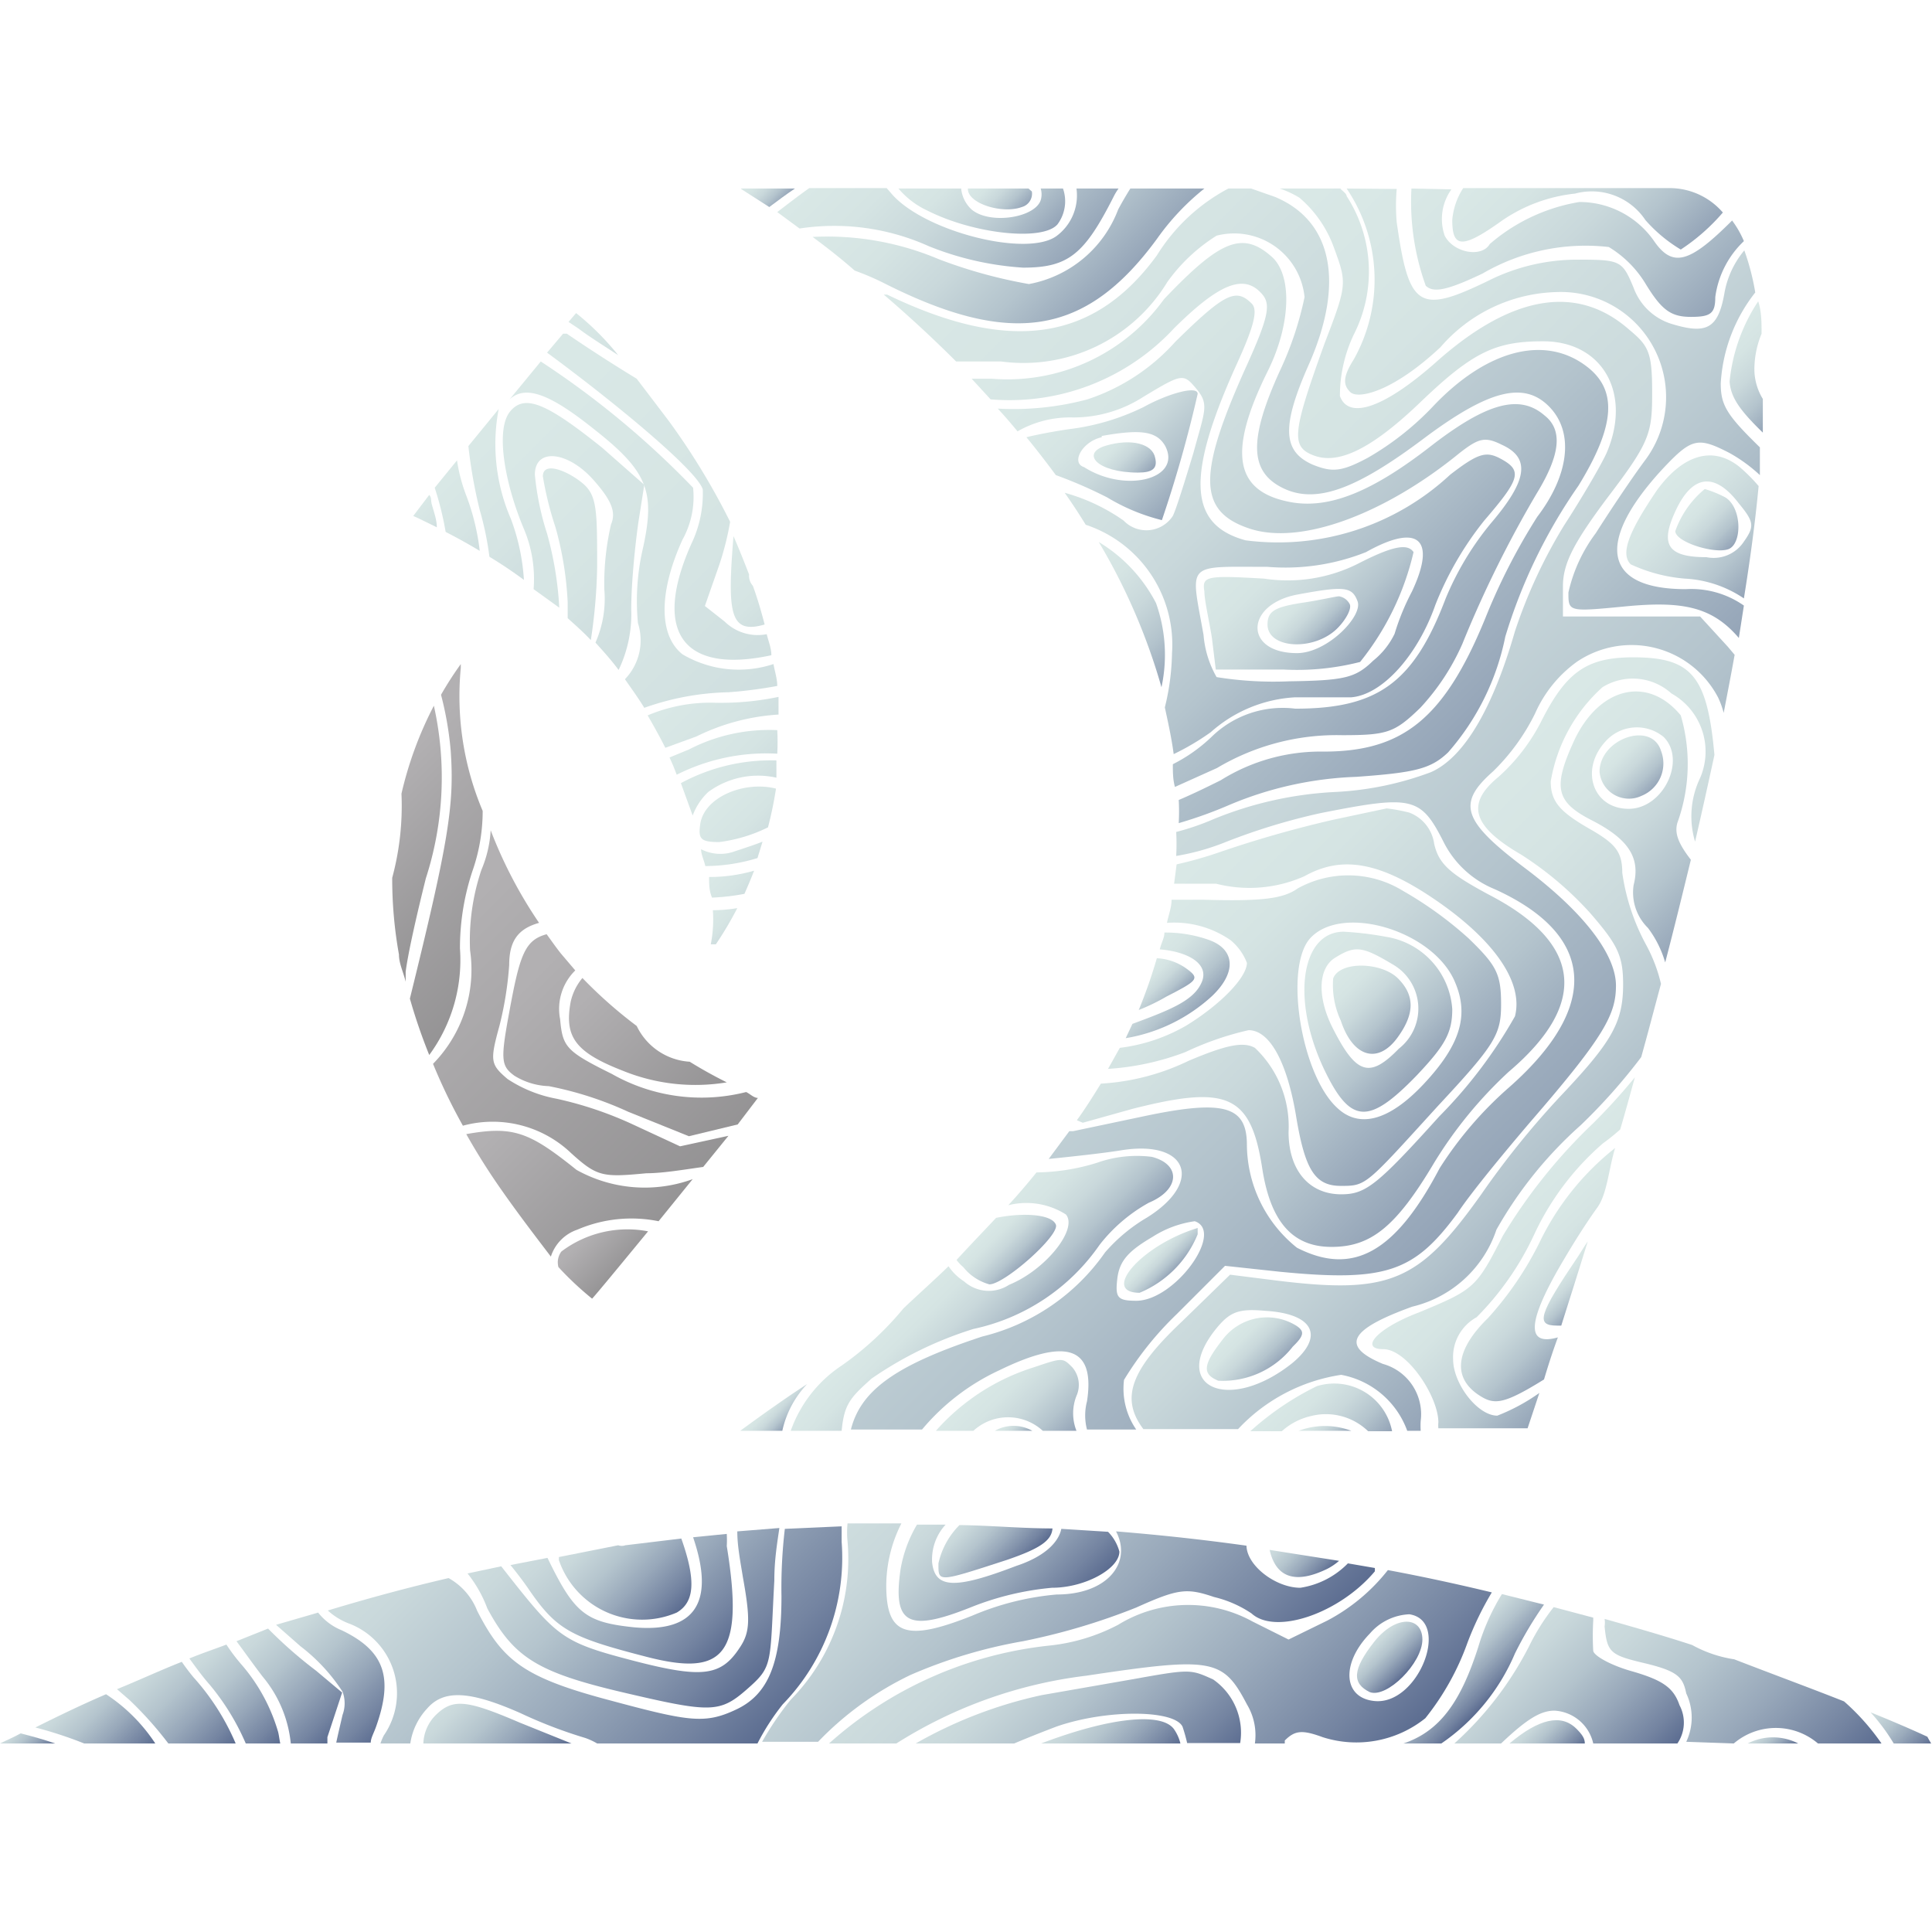 <svg id="Layer_1" data-name="Layer 1" xmlns="http://www.w3.org/2000/svg" xmlns:xlink="http://www.w3.org/1999/xlink" viewBox="0 0 45.91 45.91"><defs><style>.cls-1{fill:url(#linear-gradient);}.cls-2{fill:url(#linear-gradient-2);}.cls-3{fill:url(#linear-gradient-3);}.cls-4{fill:url(#linear-gradient-4);}.cls-5{fill:url(#linear-gradient-5);}.cls-6{fill:url(#linear-gradient-6);}.cls-7{fill:url(#linear-gradient-7);}.cls-8{fill:url(#linear-gradient-8);}.cls-9{fill:url(#linear-gradient-9);}.cls-10{fill:url(#linear-gradient-10);}.cls-11{fill:url(#linear-gradient-11);}.cls-12{fill:url(#linear-gradient-12);}.cls-13{fill:url(#linear-gradient-13);}.cls-14{fill:url(#linear-gradient-14);}.cls-15{fill:url(#linear-gradient-15);}.cls-16{fill:url(#linear-gradient-16);}.cls-17{fill:url(#linear-gradient-17);}.cls-18{fill:url(#linear-gradient-18);}.cls-19{fill:url(#linear-gradient-19);}.cls-20{fill:url(#linear-gradient-20);}.cls-21{fill:url(#linear-gradient-21);}.cls-22{fill:url(#linear-gradient-22);}.cls-23{fill:url(#linear-gradient-23);}.cls-24{fill:url(#linear-gradient-24);}.cls-25{fill:url(#linear-gradient-25);}.cls-26{fill:url(#linear-gradient-26);}.cls-27{fill:url(#linear-gradient-27);}.cls-28{fill:url(#linear-gradient-28);}.cls-29{fill:url(#linear-gradient-29);}.cls-30{fill:url(#linear-gradient-30);}.cls-31{fill:url(#linear-gradient-31);}.cls-32{fill:url(#linear-gradient-32);}.cls-33{fill:url(#linear-gradient-33);}.cls-34{fill:url(#linear-gradient-34);}.cls-35{fill:url(#linear-gradient-35);}.cls-36{fill:url(#linear-gradient-36);}.cls-37{fill:url(#linear-gradient-37);}.cls-38{fill:url(#linear-gradient-38);}.cls-39{fill:url(#linear-gradient-39);}.cls-40{fill:url(#linear-gradient-40);}.cls-41{fill:url(#linear-gradient-41);}.cls-42{fill:url(#linear-gradient-42);}.cls-43{fill:url(#linear-gradient-43);}.cls-44{fill:url(#linear-gradient-44);}.cls-45{fill:url(#linear-gradient-45);}.cls-46{fill:url(#linear-gradient-46);}.cls-47{fill:url(#linear-gradient-47);}.cls-48{fill:url(#linear-gradient-48);}.cls-49{fill:url(#linear-gradient-49);}.cls-50{fill:url(#linear-gradient-50);}.cls-51{fill:url(#linear-gradient-51);}.cls-52{fill:url(#linear-gradient-52);}.cls-53{fill:url(#linear-gradient-53);}.cls-54{fill:url(#linear-gradient-54);}.cls-55{fill:url(#linear-gradient-55);}.cls-56{fill:url(#linear-gradient-56);}.cls-57{fill:url(#linear-gradient-57);}.cls-58{fill:url(#linear-gradient-58);}.cls-59{fill:url(#linear-gradient-59);}.cls-60{fill:url(#linear-gradient-60);}.cls-61{fill:url(#linear-gradient-61);}.cls-62{fill:url(#linear-gradient-62);}.cls-63{fill:url(#linear-gradient-63);}.cls-64{fill:url(#linear-gradient-64);}.cls-65{fill:url(#linear-gradient-65);}.cls-66{fill:url(#linear-gradient-66);}.cls-67{fill:url(#linear-gradient-67);}.cls-68{fill:url(#linear-gradient-68);}.cls-69{fill:url(#linear-gradient-69);}.cls-70{fill:url(#linear-gradient-70);}.cls-71{fill:url(#linear-gradient-71);}.cls-72{fill:url(#linear-gradient-72);}.cls-73{fill:url(#linear-gradient-73);}.cls-74{fill:url(#linear-gradient-74);}.cls-75{fill:url(#linear-gradient-75);}.cls-76{fill:url(#linear-gradient-76);}.cls-77{fill:url(#linear-gradient-77);}.cls-78{fill:url(#linear-gradient-78);}.cls-79{fill:url(#linear-gradient-79);}.cls-80{fill:url(#linear-gradient-80);}.cls-81{fill:url(#linear-gradient-81);}.cls-82{fill:url(#linear-gradient-82);}.cls-83{fill:url(#linear-gradient-83);}.cls-84{fill:url(#linear-gradient-84);}.cls-85{fill:url(#linear-gradient-85);}.cls-86{fill:url(#linear-gradient-86);}.cls-87{fill:url(#linear-gradient-87);}.cls-88{fill:url(#linear-gradient-88);}.cls-89{fill:url(#linear-gradient-89);}</style><linearGradient id="linear-gradient" x1="16.12" y1="18.93" x2="20.04" y2="22.85" gradientUnits="userSpaceOnUse"><stop offset="0.25" stop-color="#d9e8e6"/><stop offset="0.37" stop-color="#d5e4e3"/><stop offset="0.5" stop-color="#c9d8db"/><stop offset="0.63" stop-color="#b4c4cd"/><stop offset="0.75" stop-color="#98a8ba"/><stop offset="0.88" stop-color="#7484a1"/><stop offset="0.96" stop-color="#58698e"/></linearGradient><linearGradient id="linear-gradient-2" x1="15.49" y1="16.75" x2="20.95" y2="22.22" xlink:href="#linear-gradient"/><linearGradient id="linear-gradient-3" x1="16.32" y1="19.91" x2="19.44" y2="23.04" xlink:href="#linear-gradient"/><linearGradient id="linear-gradient-4" x1="9.42" y1="11.42" x2="11.81" y2="13.81" xlink:href="#linear-gradient"/><linearGradient id="linear-gradient-5" x1="16" y1="17.77" x2="20.81" y2="22.58" xlink:href="#linear-gradient"/><linearGradient id="linear-gradient-6" x1="16.4" y1="21.19" x2="18.52" y2="23.32" xlink:href="#linear-gradient"/><linearGradient id="linear-gradient-7" x1="6.45" y1="5.21" x2="28.44" y2="27.19" xlink:href="#linear-gradient"/><linearGradient id="linear-gradient-8" x1="9.33" y1="8.7" x2="22.32" y2="21.69" xlink:href="#linear-gradient"/><linearGradient id="linear-gradient-9" x1="15.21" y1="15.75" x2="21.47" y2="22.01" xlink:href="#linear-gradient"/><linearGradient id="linear-gradient-10" x1="3.67" y1="1.97" x2="37.42" y2="35.72" xlink:href="#linear-gradient"/><linearGradient id="linear-gradient-11" x1="8.78" y1="9.84" x2="15.58" y2="16.65" xlink:href="#linear-gradient"/><linearGradient id="linear-gradient-12" x1="4.98" y1="1.4" x2="36.89" y2="33.3" xlink:href="#linear-gradient"/><linearGradient id="linear-gradient-13" x1="8.18" y1="7.91" x2="19.94" y2="19.67" xlink:href="#linear-gradient"/><linearGradient id="linear-gradient-14" x1="14.37" y1="14.37" x2="22.14" y2="22.13" xlink:href="#linear-gradient"/><linearGradient id="linear-gradient-15" x1="12.5" y1="6.4" x2="17.4" y2="11.31" xlink:href="#linear-gradient"/><linearGradient id="linear-gradient-16" x1="15.27" y1="11.55" x2="22.45" y2="18.73" xlink:href="#linear-gradient"/><linearGradient id="linear-gradient-17" x1="19.75" y1="33.23" x2="25.35" y2="38.84" xlink:href="#linear-gradient"/><linearGradient id="linear-gradient-18" x1="3.6" y1="36.88" x2="8.2" y2="41.47" xlink:href="#linear-gradient"/><linearGradient id="linear-gradient-19" x1="10.31" y1="32.59" x2="17.45" y2="39.73" xlink:href="#linear-gradient"/><linearGradient id="linear-gradient-20" x1="4.45" y1="36.33" x2="9.45" y2="41.34" xlink:href="#linear-gradient"/><linearGradient id="linear-gradient-21" x1="12.16" y1="34.34" x2="16.34" y2="38.52" xlink:href="#linear-gradient"/><linearGradient id="linear-gradient-22" x1="21.82" y1="35.03" x2="24.26" y2="37.46" xlink:href="#linear-gradient"/><linearGradient id="linear-gradient-23" x1="20.46" y1="35.78" x2="28.21" y2="43.54" xlink:href="#linear-gradient"/><linearGradient id="linear-gradient-24" x1="-0.01" y1="38.91" x2="3.26" y2="42.19" xlink:href="#linear-gradient"/><linearGradient id="linear-gradient-25" x1="41.3" y1="40.6" x2="42.49" y2="41.79" xlink:href="#linear-gradient"/><linearGradient id="linear-gradient-26" x1="32.9" y1="36.56" x2="39.13" y2="42.79" xlink:href="#linear-gradient"/><linearGradient id="linear-gradient-27" x1="1.39" y1="37.74" x2="5.55" y2="41.9" xlink:href="#linear-gradient"/><linearGradient id="linear-gradient-28" x1="24.13" y1="39.07" x2="27.44" y2="42.38" xlink:href="#linear-gradient"/><linearGradient id="linear-gradient-29" x1="4.89" y1="29.2" x2="18.23" y2="42.53" xlink:href="#linear-gradient"/><linearGradient id="linear-gradient-30" x1="31.97" y1="38.3" x2="33.51" y2="39.83" xlink:href="#linear-gradient"/><linearGradient id="linear-gradient-31" x1="2.75" y1="37.39" x2="6.93" y2="41.58" xlink:href="#linear-gradient"/><linearGradient id="linear-gradient-32" x1="15.19" y1="29.05" x2="28.78" y2="42.65" xlink:href="#linear-gradient"/><linearGradient id="linear-gradient-33" x1="8.79" y1="31.16" x2="18.26" y2="40.63" xlink:href="#linear-gradient"/><linearGradient id="linear-gradient-34" x1="34.52" y1="33.5" x2="44.05" y2="43.02" xlink:href="#linear-gradient"/><linearGradient id="linear-gradient-35" x1="18.44" y1="30.48" x2="32.03" y2="44.07" xlink:href="#linear-gradient"/><linearGradient id="linear-gradient-36" x1="43.62" y1="39.55" x2="45.82" y2="41.75" xlink:href="#linear-gradient"/><linearGradient id="linear-gradient-37" x1="33.36" y1="38.13" x2="35.61" y2="40.38" xlink:href="#linear-gradient"/><linearGradient id="linear-gradient-38" x1="35.55" y1="40.14" x2="37.34" y2="41.93" xlink:href="#linear-gradient"/><linearGradient id="linear-gradient-39" x1="29.6" y1="35.69" x2="31.51" y2="37.6" xlink:href="#linear-gradient"/><linearGradient id="linear-gradient-40" x1="8.99" y1="38.6" x2="12.9" y2="42.51" xlink:href="#linear-gradient"/><linearGradient id="linear-gradient-41" x1="-0.26" y1="40.51" x2="1.05" y2="41.83" xlink:href="#linear-gradient"/><linearGradient id="linear-gradient-42" x1="38.3" y1="10.5" x2="42.79" y2="14.99" xlink:href="#linear-gradient"/><linearGradient id="linear-gradient-43" x1="24.42" y1="7.98" x2="29.38" y2="12.94" xlink:href="#linear-gradient"/><linearGradient id="linear-gradient-44" x1="27.75" y1="19.07" x2="41.44" y2="32.76" xlink:href="#linear-gradient"/><linearGradient id="linear-gradient-45" x1="39.6" y1="11.48" x2="41.6" y2="13.48" xlink:href="#linear-gradient"/><linearGradient id="linear-gradient-46" x1="40.31" y1="7.18" x2="43.38" y2="10.25" xlink:href="#linear-gradient"/><linearGradient id="linear-gradient-47" x1="23.66" y1="33.53" x2="24.51" y2="34.38" xlink:href="#linear-gradient"/><linearGradient id="linear-gradient-48" x1="25.85" y1="10.01" x2="27.62" y2="11.77" xlink:href="#linear-gradient"/><linearGradient id="linear-gradient-49" x1="21.58" y1="29.12" x2="25.06" y2="32.6" xlink:href="#linear-gradient"/><linearGradient id="linear-gradient-50" x1="30.88" y1="33.36" x2="32.08" y2="34.56" xlink:href="#linear-gradient"/><linearGradient id="linear-gradient-51" x1="35.16" y1="28.61" x2="38.89" y2="32.34" xlink:href="#linear-gradient"/><linearGradient id="linear-gradient-52" x1="29.85" y1="32.26" x2="33.08" y2="35.49" xlink:href="#linear-gradient"/><linearGradient id="linear-gradient-53" x1="28.84" y1="31.14" x2="30.67" y2="32.97" xlink:href="#linear-gradient"/><linearGradient id="linear-gradient-54" x1="15.11" y1="6.53" x2="42.56" y2="33.97" xlink:href="#linear-gradient"/><linearGradient id="linear-gradient-55" x1="28.23" y1="-0.94" x2="47.35" y2="18.17" xlink:href="#linear-gradient"/><linearGradient id="linear-gradient-56" x1="36.65" y1="29.86" x2="38" y2="31.21" xlink:href="#linear-gradient"/><linearGradient id="linear-gradient-57" x1="21.25" y1="2.43" x2="25.69" y2="6.87" xlink:href="#linear-gradient"/><linearGradient id="linear-gradient-58" x1="22.93" y1="3.73" x2="24.64" y2="5.44" xlink:href="#linear-gradient"/><linearGradient id="linear-gradient-59" x1="27.11" y1="29.41" x2="28.13" y2="30.43" xlink:href="#linear-gradient"/><linearGradient id="linear-gradient-60" x1="35.51" y1="15.66" x2="42.89" y2="23.04" xlink:href="#linear-gradient"/><linearGradient id="linear-gradient-61" x1="37.84" y1="17.27" x2="39.76" y2="19.2" xlink:href="#linear-gradient"/><linearGradient id="linear-gradient-62" x1="22.63" y1="32" x2="25.85" y2="35.21" xlink:href="#linear-gradient"/><linearGradient id="linear-gradient-63" x1="34.23" y1="27.53" x2="39.79" y2="33.1" xlink:href="#linear-gradient"/><linearGradient id="linear-gradient-64" x1="17.64" y1="3.87" x2="18.85" y2="5.09" xlink:href="#linear-gradient"/><linearGradient id="linear-gradient-65" x1="28.29" y1="11.56" x2="33.67" y2="16.94" xlink:href="#linear-gradient"/><linearGradient id="linear-gradient-66" x1="21.81" y1="4.33" x2="36.85" y2="19.37" xlink:href="#linear-gradient"/><linearGradient id="linear-gradient-67" x1="20.77" y1="2.7" x2="38.52" y2="20.45" xlink:href="#linear-gradient"/><linearGradient id="linear-gradient-68" x1="30.15" y1="13.72" x2="32.01" y2="15.58" xlink:href="#linear-gradient"/><linearGradient id="linear-gradient-69" x1="24.49" y1="17.76" x2="37.5" y2="30.77" xlink:href="#linear-gradient"/><linearGradient id="linear-gradient-70" x1="32.43" y1="0.94" x2="42.07" y2="10.57" xlink:href="#linear-gradient"/><linearGradient id="linear-gradient-71" x1="19.98" y1="1.08" x2="27.99" y2="9.09" xlink:href="#linear-gradient"/><linearGradient id="linear-gradient-72" x1="18.77" y1="1" x2="26.52" y2="8.74" xlink:href="#linear-gradient"/><linearGradient id="linear-gradient-73" x1="17.74" y1="-0.99" x2="41" y2="22.27" xlink:href="#linear-gradient"/><linearGradient id="linear-gradient-74" x1="34.27" y1="1.85" x2="40.77" y2="8.34" xlink:href="#linear-gradient"/><linearGradient id="linear-gradient-75" x1="23.1" y1="28.7" x2="24.8" y2="30.4" xlink:href="#linear-gradient"/><linearGradient id="linear-gradient-76" x1="25.38" y1="18.61" x2="36.21" y2="29.44" xlink:href="#linear-gradient"/><linearGradient id="linear-gradient-77" x1="26.47" y1="22.14" x2="28.99" y2="24.66" xlink:href="#linear-gradient"/><linearGradient id="linear-gradient-78" x1="29.84" y1="21.37" x2="35.09" y2="26.62" xlink:href="#linear-gradient"/><linearGradient id="linear-gradient-79" x1="31.02" y1="22.39" x2="33.95" y2="25.32" xlink:href="#linear-gradient"/><linearGradient id="linear-gradient-80" x1="26.89" y1="22.73" x2="28.22" y2="24.07" xlink:href="#linear-gradient"/><linearGradient id="linear-gradient-81" x1="24.52" y1="12.19" x2="29.25" y2="16.92" xlink:href="#linear-gradient"/><linearGradient id="linear-gradient-82" x1="18.03" y1="33.06" x2="18.99" y2="34.01" xlink:href="#linear-gradient"/><linearGradient id="linear-gradient-83" x1="7.04" y1="21.21" x2="23.78" y2="37.95" gradientUnits="userSpaceOnUse"><stop offset="0.31" stop-color="#b2b0b2"/><stop offset="0.88" stop-color="#565656"/></linearGradient><linearGradient id="linear-gradient-84" x1="4.19" y1="14.26" x2="18.97" y2="29.04" xlink:href="#linear-gradient-83"/><linearGradient id="linear-gradient-85" x1="12.53" y1="27.85" x2="17.22" y2="32.54" xlink:href="#linear-gradient-83"/><linearGradient id="linear-gradient-86" x1="2.11" y1="11.98" x2="23.69" y2="33.56" xlink:href="#linear-gradient-83"/><linearGradient id="linear-gradient-87" x1="5.36" y1="16.08" x2="28.6" y2="39.32" xlink:href="#linear-gradient-83"/><linearGradient id="linear-gradient-88" x1="9.29" y1="19.05" x2="24.23" y2="33.98" xlink:href="#linear-gradient-83"/><linearGradient id="linear-gradient-89" x1="0.17" y1="12.11" x2="32.95" y2="44.89" xlink:href="#linear-gradient-83"/></defs><path class="cls-1" d="M18,20.39l.12-.39c-.2.08-.42.15-.66.23a1,1,0,0,1-.8-.05c0,.13.07.26.1.4A4.25,4.25,0,0,0,18,20.39Z"/><path class="cls-2" d="M16.18,18.61v0l.28.77a1.47,1.47,0,0,1,.37-.56,2,2,0,0,1,1.62-.34c0-.14,0-.27,0-.41A4.49,4.49,0,0,0,16.18,18.61Z"/><path class="cls-3" d="M17.69,21.24c.08-.18.16-.37.23-.55a3.83,3.83,0,0,1-1.07.15c0,.16,0,.33.07.49A5.2,5.2,0,0,0,17.69,21.24Z"/><path class="cls-4" d="M10.38,12.53c0-.17-.06-.34-.11-.51s0-.17-.07-.26l-.38.5C10,12.34,10.19,12.44,10.38,12.53Z"/><path class="cls-5" d="M16.64,19.58c-.05.35,0,.43.45.43a3.64,3.64,0,0,0,1.16-.35,9.37,9.37,0,0,0,.19-.92C17.7,18.55,16.74,18.93,16.64,19.58Z"/><path class="cls-6" d="M16.94,21.63a3.1,3.1,0,0,1-.05.81l.12,0a8.44,8.44,0,0,0,.51-.86A3.85,3.85,0,0,1,16.94,21.63Z"/><path class="cls-7" d="M13.29,14.44A8.17,8.17,0,0,0,13,12.68a6.54,6.54,0,0,1-.29-1.4c0-.66.82-.56,1.44.18.39.45.49.72.37,1A6.27,6.27,0,0,0,14.36,14a2.58,2.58,0,0,1-.21,1.27c.19.21.38.42.55.65A3.06,3.06,0,0,0,15,14.48c0-.65.1-1.58.17-2.07l.14-.89-1-.88C13,9.59,12.47,9.35,12.12,9.78s-.13,1.7.33,2.79A3.06,3.06,0,0,1,12.68,14Z"/><path class="cls-8" d="M14.19,13.48c0-1.36,0-1.71-.35-2s-.94-.53-.94-.16a7.91,7.91,0,0,0,.3,1.21,7.93,7.93,0,0,1,.29,1.79c0,.14,0,.26,0,.37.19.17.38.34.55.52A12.85,12.85,0,0,0,14.19,13.48Z"/><path class="cls-9" d="M15.91,18c.06.13.12.27.17.41l0,0a4.73,4.73,0,0,1,2.39-.5,5.23,5.23,0,0,0,0-.56,4.15,4.15,0,0,0-2.1.46Z"/><path class="cls-10" d="M14.13,10.21c1.27,1,1.44,1.48,1.15,2.81a5.5,5.5,0,0,0-.12,1.79,1.33,1.33,0,0,1-.31,1.33c.16.23.32.45.46.68a6.33,6.33,0,0,1,2-.37,10.48,10.48,0,0,0,1.16-.15c0-.17-.06-.35-.09-.52a2.63,2.63,0,0,1-2.16-.23c-.57-.45-.57-1.48,0-2.73a2.09,2.09,0,0,0,.25-1.23,20.89,20.89,0,0,0-3.62-3l-.74.9C12.49,9.14,13.07,9.36,14.13,10.21Z"/><path class="cls-11" d="M11.4,13.09a5.47,5.47,0,0,0-.33-1.34,3.92,3.92,0,0,1-.21-.81l-.53.65a7.32,7.32,0,0,1,.26,1.05Q11,12.85,11.4,13.09Z"/><path class="cls-12" d="M16.7,11.63a2.76,2.76,0,0,1-.27,1.29c-.95,2.13-.17,3.1,1.9,2.65,0-.17-.07-.33-.11-.5a1.12,1.12,0,0,1-1-.3l-.47-.37.35-1a6.92,6.92,0,0,0,.25-1A16.62,16.62,0,0,0,15.89,10l-.76-1c-.51-.31-1.12-.7-1.66-1.07l-.09,0L13,8.38C14.67,9.61,16.57,11.19,16.7,11.63Z"/><path class="cls-13" d="M11.13,10.6a11.59,11.59,0,0,0,.27,1.52,7.25,7.25,0,0,1,.23,1.11c.28.17.55.35.82.55a5,5,0,0,0-.31-1.45,4.46,4.46,0,0,1-.29-2.61Z"/><path class="cls-14" d="M15.39,17c.15.26.29.51.42.77l.74-.27a5.1,5.1,0,0,1,1.95-.52c0-.14,0-.28,0-.42A6.7,6.7,0,0,1,17,16.7,3.81,3.81,0,0,0,15.39,17Z"/><path class="cls-15" d="M14.69,8.44a6.43,6.43,0,0,0-1-1l-.18.21.24.16C14,8,14.37,8.23,14.69,8.44Z"/><path class="cls-16" d="M18.17,14.84c-.08-.31-.17-.62-.28-.92a.36.36,0,0,1-.09-.27c-.12-.31-.24-.61-.37-.91C17.28,14.58,17.34,15.08,18.17,14.84Z"/><path class="cls-17" d="M24.15,37.21c-1.46.56-1.93.54-2-.08a1.22,1.22,0,0,1,.32-.9h-.68a3.1,3.1,0,0,0-.39,1.06c-.19,1.31.18,1.5,1.68.9A6.82,6.82,0,0,1,25,37.73c.78,0,1.6-.45,1.6-.86a1.06,1.06,0,0,0-.27-.47l-1.11-.07C25.15,36.67,24.79,37,24.15,37.21Z"/><path class="cls-18" d="M7.51,39.7a10.42,10.42,0,0,1-1.14-1L5.62,39c.2.27.42.58.62.84a2.92,2.92,0,0,1,.67,1.59h.87l0-.15.35-1.06v0Z"/><path class="cls-19" d="M15.07,38.67c-1.16-.12-1.42-.33-2.06-1.65l-.88.17c.13.16.27.34.41.54.68,1,1,1.17,2.82,1.64s2.34,0,1.91-2.63a2.54,2.54,0,0,0,0-.29l-.8.08C17,38.08,16.51,38.8,15.07,38.67Z"/><path class="cls-20" d="M7.14,39.12a4.3,4.3,0,0,1,1,1.08h0a.79.79,0,0,1,0,.55c-.06.26-.11.47-.15.66h.82c0-.11.08-.24.13-.39.41-1.16.2-1.79-.82-2.28a1.36,1.36,0,0,1-.56-.42l-1,.29Z"/><path class="cls-21" d="M16.08,38.32c.43-.25.46-.77.11-1.76l-1.33.16a.25.25,0,0,1-.17,0L13.28,37a.43.43,0,0,1,0,.07A2.09,2.09,0,0,0,16.08,38.32Z"/><path class="cls-22" d="M23.92,37.07c.76-.26,1.07-.45,1.09-.75-.73,0-1.46-.07-2.21-.08a1.85,1.85,0,0,0-.5.91C22.3,37.6,22.26,37.61,23.92,37.07Z"/><path class="cls-23" d="M28.83,39.91c-.55-.25-.55-.25-1.95,0l-2.12.37a10.5,10.5,0,0,0-3,1.15H24.1c.33-.14.66-.27,1-.4,1.17-.41,2.8-.41,3,0a3.9,3.9,0,0,1,.11.39h1.26A1.54,1.54,0,0,0,28.83,39.91Z"/><path class="cls-24" d="M2.52,40.26h0c-.56.24-1.12.51-1.68.79A9.61,9.61,0,0,1,2,41.43H3.69A4.06,4.06,0,0,0,2.52,40.26Z"/><path class="cls-25" d="M41.53,41.43h1.2A1.31,1.31,0,0,0,41.53,41.43Z"/><path class="cls-26" d="M36.33,39.13a8,8,0,0,1-1.77,2.3h1.11c.61-.58.94-.78,1.27-.78a1,1,0,0,1,.92.78h2a.88.88,0,0,0,.05-.91c-.14-.41-.39-.59-1.11-.8-.51-.14-.92-.37-.94-.49a6.13,6.13,0,0,1,0-.72s0,0,0-.07l-.94-.25A5.14,5.14,0,0,0,36.33,39.13Z"/><path class="cls-27" d="M4,41.43H5.6a5.64,5.64,0,0,0-1-1.57c-.1-.12-.19-.24-.28-.37-.51.2-1,.43-1.54.65l.3.26A8.67,8.67,0,0,1,4,41.43Z"/><path class="cls-28" d="M27.89,41.08c-.31-.4-1.55-.26-3.15.35h3.31A1,1,0,0,0,27.89,41.08Z"/><path class="cls-29" d="M18.6,40.5A5,5,0,0,0,20,36.64c0-.14,0-.25,0-.37l-1.35.06a12,12,0,0,0-.08,1.6c0,1.58-.31,2.33-1.07,2.69s-1.13.29-3.1-.24-2.46-.93-3.06-2.1a1.53,1.53,0,0,0-.68-.78c-.95.22-1.91.48-2.87.77a1.56,1.56,0,0,0,.53.32,1.77,1.77,0,0,1,.8,2.65,1.54,1.54,0,0,0-.08.19h.71a1.54,1.54,0,0,1,.4-.83c.39-.45,1-.43,2.22.11a11.14,11.14,0,0,0,1.54.59,1.61,1.61,0,0,1,.28.13H18A5.51,5.51,0,0,1,18.6,40.5Z"/><path class="cls-30" d="M32.55,40.21c.41.15,1.25-.69,1.25-1.25s-.64-.59-1.15.06S32.12,40,32.55,40.21Z"/><path class="cls-31" d="M6.61,41.16a4.26,4.26,0,0,0-.85-1.58,4.4,4.4,0,0,1-.38-.5c-.29.11-.59.21-.88.33.16.22.32.44.48.62a5.68,5.68,0,0,1,.86,1.4h.82C6.64,41.34,6.63,41.24,6.61,41.16Z"/><path class="cls-32" d="M21.64,39.8A11.71,11.71,0,0,1,24.31,39,15.39,15.39,0,0,0,27,38.2c1-.45,1.2-.47,1.85-.25a2.72,2.72,0,0,1,.89.39c.57.52,2.09,0,2.93-1a.56.56,0,0,0,0-.08l-.64-.11a2,2,0,0,1-1.13.58c-.58,0-1.27-.52-1.28-1-1-.14-2-.25-3.1-.34.39.74-.2,1.5-1.41,1.5a6.54,6.54,0,0,0-2,.5c-1.58.63-2.05.47-2.05-.72a3.29,3.29,0,0,1,.36-1.47c-.43,0-.85,0-1.28,0a2.17,2.17,0,0,0,0,.43,4.77,4.77,0,0,1-1.35,3.76,7.3,7.3,0,0,0-.68,1h1.33A7.58,7.58,0,0,1,21.64,39.8Z"/><path class="cls-33" d="M11.58,38.22c.63,1.17,1.19,1.52,3.24,2s2.28.49,2.92-.07.55-.57.66-2.59c0-.5.07-.9.12-1.25l-1,.08c0,.36.08.75.13,1.07.18,1,.18,1.32-.07,1.69-.45.69-.9.74-2.58.3s-1.77-.55-3.09-2.23h0l-.8.17A3,3,0,0,1,11.58,38.22Z"/><path class="cls-34" d="M41.2,41.43h0a1.54,1.54,0,0,1,2,0h1.51a5.45,5.45,0,0,0-.89-1c-.73-.29-1.6-.61-2.61-1a3,3,0,0,1-1-.34c-.64-.21-1.34-.41-2.08-.62a.58.58,0,0,1,0,.18c.06.62.14.68.94.87s.92.33,1,.72a1.34,1.34,0,0,1,0,1.15Z"/><path class="cls-35" d="M25.81,39.82c3-.45,3.25-.41,3.82.68a1.42,1.42,0,0,1,.19.93h.71l0-.07c.24-.24.41-.26.9-.08a2.62,2.62,0,0,0,2.44-.45,6.2,6.2,0,0,0,1-1.79,7.4,7.4,0,0,1,.58-1.2c-.79-.19-1.61-.37-2.47-.53a4.49,4.49,0,0,1-1.44,1.2l-.92.45-.86-.43a3.17,3.17,0,0,0-3.19.08,4.52,4.52,0,0,1-1.6.49,9.32,9.32,0,0,0-5.27,2.33H21.3A10.86,10.86,0,0,1,25.81,39.82Zm6.74-1a1.31,1.31,0,0,1,.94-.46c1,.15.21,2.18-.84,2.06C31.91,40.34,31.87,39.52,32.55,38.82Z"/><path class="cls-36" d="M45,41.43h.89s-.06-.1-.09-.16c-.28-.13-.73-.33-1.35-.58A4.59,4.59,0,0,1,45,41.43Z"/><path class="cls-37" d="M33.35,41.43h.9A4.92,4.92,0,0,0,36,39.29a8.89,8.89,0,0,1,.69-1.16l-1-.25a5.2,5.2,0,0,0-.56,1.25C34.71,40.45,34.21,41.14,33.35,41.43Z"/><path class="cls-38" d="M35.87,41.43h1.79c0-.12-.06-.21-.2-.35C37.1,40.72,36.57,40.84,35.87,41.43Z"/><path class="cls-39" d="M31.54,37.28a1.38,1.38,0,0,0,.28-.19l-1.65-.26C30.32,37.49,30.78,37.65,31.54,37.28Z"/><path class="cls-40" d="M12.34,40.93c-1.28-.55-1.59-.57-2-.16a1,1,0,0,0-.28.66h3.52Z"/><path class="cls-41" d="M.49,41.19c-.16.09-.33.16-.49.24H1.31C1.05,41.34.77,41.26.49,41.19Z"/><path class="cls-42" d="M39.38,11.64c-.68,1-.88,1.52-.63,1.77a3.78,3.78,0,0,0,1.29.34,2.75,2.75,0,0,1,1.4.47c.15-.93.27-1.82.35-2.67a4,4,0,0,0-.46-.46C40.7,10.59,40,10.8,39.38,11.64Zm2.06,1.23a.86.86,0,0,1-.89.37c-.94,0-1.11-.31-.72-1.13s.91-.9,1.48-.16C41.68,12.4,41.7,12.5,41.44,12.87Z"/><path class="cls-43" d="M27.61,12.36a29.89,29.89,0,0,0,.85-3c0-.21-.72,0-1.28.31a5.53,5.53,0,0,1-1.79.53c-.4.06-.76.13-1,.19.24.29.47.59.7.9a10.77,10.77,0,0,1,1.22.53A4.7,4.7,0,0,0,27.61,12.36Zm-1.43-2c.94-.17,1.31-.11,1.51.24.4.78-.94,1.13-1.93.5C25.44,11,25.72,10.49,26.18,10.39Z"/><path class="cls-44" d="M38.81,15.62c-1.11,0-1.6.35-2.2,1.55a4.55,4.55,0,0,1-1,1.29c-.78.64-.63,1.17.54,1.85a8,8,0,0,1,1.64,1.39c.64.74.78,1,.78,1.69,0,.92-.28,1.38-1.5,2.67a20.63,20.63,0,0,0-1.87,2.32c-1.48,2.08-2.17,2.38-4.86,2.05l-1.11-.14L28.09,31.4c-1.23,1.16-1.47,1.83-.92,2.56h2.25a4.21,4.21,0,0,1,2.45-1.29A2.07,2.07,0,0,1,33.44,34h.32a1.75,1.75,0,0,1,0-.24,1.24,1.24,0,0,0-.9-1.35c-1-.42-.82-.81.7-1.36a2.79,2.79,0,0,0,2-1.83,9.68,9.68,0,0,1,2-2.48A13.64,13.64,0,0,0,39,25.12c.16-.57.31-1.15.47-1.74a3.72,3.72,0,0,0-.36-.94,5.08,5.08,0,0,1-.56-1.7c0-.49-.16-.68-.7-1-.76-.43-1-.67-1-1.17a3.87,3.87,0,0,1,1.23-2.24,1.37,1.37,0,0,1,1.64.15,1.58,1.58,0,0,1,.66,2.05A2.1,2.1,0,0,0,40.28,20c.16-.69.31-1.37.46-2.06C40.57,16.06,40.2,15.62,38.81,15.62Zm-8.1,16.77c-1.49,1.19-2.91.59-1.84-.78.35-.44.55-.52,1.21-.46C31.21,31.22,31.48,31.75,30.71,32.39Z"/><path class="cls-45" d="M41,11.82a2.71,2.71,0,0,0-.49-.2,2.29,2.29,0,0,0-.7,1c0,.26.93.55,1.26.43S41.4,12.07,41,11.82Z"/><path class="cls-46" d="M41.89,10.28c0-.27,0-.53,0-.8a1.36,1.36,0,0,1-.2-.76,2.24,2.24,0,0,1,.17-.79c0-.27,0-.53-.08-.77a4.18,4.18,0,0,0-.68,1.91C41.13,9.42,41.3,9.71,41.89,10.28Z"/><path class="cls-47" d="M23.64,34h.89A.9.9,0,0,0,23.64,34Z"/><path class="cls-48" d="M27.45,10.88c-.06-.33-.56-.47-1.17-.29s-.21.64.76.64C27.39,11.23,27.51,11.13,27.45,10.88Z"/><path class="cls-49" d="M20.71,32.76a8.9,8.9,0,0,1,2.42-1.18,4.88,4.88,0,0,0,3-2,3.84,3.84,0,0,1,1.17-1c.74-.31.77-.91.07-1.09a2.83,2.83,0,0,0-1.3.14,5,5,0,0,1-1.44.23c-.21.26-.43.52-.67.78a1.75,1.75,0,0,1,1.37.22c.29.35-.49,1.32-1.35,1.67a.88.88,0,0,1-1.07-.08,1.27,1.27,0,0,1-.37-.36c-.34.33-.7.65-1.07,1A7.42,7.42,0,0,1,20,32.45,3.1,3.1,0,0,0,18.79,34H20C20.06,33.36,20.21,33.21,20.71,32.76Z"/><path class="cls-50" d="M30.86,34h1.25A1.77,1.77,0,0,0,30.86,34Z"/><path class="cls-51" d="M36.61,29.47a7.84,7.84,0,0,1-1.25,1.85c-.76.74-.85,1.39-.25,1.81.38.26.58.27,1.58-.35.09-.3.2-.65.33-1-.78.22-.73-.39.16-1.88.29-.49.55-.89.78-1.21s.27-.92.42-1.41A6.39,6.39,0,0,0,36.61,29.47Z"/><path class="cls-52" d="M31.29,32.94a6.84,6.84,0,0,0-1.5,1l-.08.07h.75a1.54,1.54,0,0,1,.69-.36,1.44,1.44,0,0,1,1.36.36h.57A1.4,1.4,0,0,0,31.29,32.94Z"/><path class="cls-53" d="M30.8,31.5a1.32,1.32,0,0,0-1.73.31c-.49.62-.51.84-.12,1A2.11,2.11,0,0,0,30.72,32C31,31.73,31,31.63,30.8,31.5Z"/><path class="cls-54" d="M29.15,20a14.85,14.85,0,0,1,2.24-.68c2.18-.43,2.37-.39,2.92.7a2.35,2.35,0,0,0,1.21,1.11c2.4,1.09,2.51,2.79.35,4.7a8.89,8.89,0,0,0-1.66,1.93c-1.05,2-2.06,2.57-3.39,1.89a3.16,3.16,0,0,1-1.19-2.44c0-.93-.54-1.09-2.47-.68l-1.66.35-.09,0-.49.66c.59-.06,1.33-.14,1.75-.21,1.56-.24,1.93.76.59,1.6a4,4,0,0,0-1,.83,5,5,0,0,1-2.92,2c-2,.66-2.88,1.25-3.12,2.21h1.69a5.29,5.29,0,0,1,1.84-1.41c1.6-.78,2.28-.55,2.08.74a1.33,1.33,0,0,0,0,.67H27a1.71,1.71,0,0,1-.29-1.18,7.71,7.71,0,0,1,1.25-1.56l1.15-1.15,1.3.14c2.54.25,3.2,0,4.23-1.4.31-.47,1.11-1.44,1.76-2.2,1.73-2,2-2.52,2-3.2s-.66-1.66-2.16-2.79-1.62-1.54-.76-2.3a5,5,0,0,0,1-1.38,3,3,0,0,1,1-1.23,2.32,2.32,0,0,1,3.35.86,2.12,2.12,0,0,1,.13.36c.09-.47.18-.93.26-1.38l-.16-.19-.66-.72H37.14l0-.72c0-.55.27-1.05,1.07-2.12,1-1.31,1.05-1.52,1.05-2.48s-.08-1.11-.55-1.5c-1.24-1.09-2.8-.82-4.59.78-1.21,1.07-2.07,1.38-2.28.8a3.4,3.4,0,0,1,.33-1.46A3.3,3.3,0,0,0,32,4.66c0-.06-.1-.12-.15-.18H30.41a2.26,2.26,0,0,1,.47.22,2.8,2.8,0,0,1,.82,1.19c.31.84.31.88-.22,2.26-.77,2.13-.81,2.46-.27,2.67s1.29-.06,2.54-1.26,1.79-1.45,2.92-1.45c1.42,0,2.12,1.25,1.5,2.67-.14.3-.59,1.07-1,1.7A12.1,12.1,0,0,0,36,15c-.52,1.81-1.2,3-2,3.35a7.51,7.51,0,0,1-2.28.47,8.74,8.74,0,0,0-2.87.64,6,6,0,0,1-.9.31,5.44,5.44,0,0,1,0,.57A5.63,5.63,0,0,0,29.15,20ZM27,30.91c-.45,0-.5-.08-.45-.52s.28-.67.84-1a2.49,2.49,0,0,1,1-.37C29.11,29.26,27.92,30.91,27,30.91Z"/><path class="cls-55" d="M32,4.48a3.87,3.87,0,0,1,.17,4.06c-.26.41-.26.61-.08.78s1,0,2.14-1.07A3.77,3.77,0,0,1,37,6.94a2.5,2.5,0,0,1,2.09,4c-.32.43-.84,1.21-1.17,1.73a3.69,3.69,0,0,0-.65,1.41c0,.46,0,.46,1.35.33s2.06,0,2.7.75l.12-.77A2.18,2.18,0,0,0,40.06,14c-2,0-2.14-1.15-.53-2.88.67-.71.82-.74,1.56-.36a3.67,3.67,0,0,1,.73.53c0-.22,0-.44,0-.66-.79-.77-.93-1-.93-1.52a3.84,3.84,0,0,1,.82-2.16,5.67,5.67,0,0,0-.26-1,2.17,2.17,0,0,0-.47,1c-.15.88-.44,1-1.28.74a1.4,1.4,0,0,1-.88-.85c-.27-.65-.31-.67-1.34-.67a4.71,4.71,0,0,0-2.09.49c-1.68.82-1.91.66-2.2-1.38a4.66,4.66,0,0,1,0-.79Z"/><path class="cls-56" d="M37,31.5l.1,0c.19-.59.4-1.27.63-2-.08.11-.14.22-.22.34C36.55,31.26,36.49,31.5,37,31.5Z"/><path class="cls-57" d="M24.74,4.72c-.09.45-1.21.63-1.65.26a.78.78,0,0,1-.25-.5H21.35a2,2,0,0,0,.7.53c1.09.55,2.73.73,3.08.32a.92.92,0,0,0,.13-.85h-.53A.48.48,0,0,1,24.74,4.72Z"/><path class="cls-58" d="M23,4.49c0,.35.82.6,1.28.43a.33.33,0,0,0,.24-.37s0,0-.08-.07H23Z"/><path class="cls-59" d="M27.08,30.72a2.54,2.54,0,0,0,1.38-1.39c0-.09,0-.17,0-.15C27.12,29.59,26.15,30.72,27.08,30.72Z"/><path class="cls-60" d="M39.16,22.05a2.53,2.53,0,0,1,.41.82c.21-.8.41-1.62.61-2.44-.31-.4-.39-.64-.32-.88A4.1,4.1,0,0,0,39.94,17c-.78-.95-1.93-.68-2.53.59-.51,1.11-.45,1.46.41,1.9s1.17.88,1,1.54A1.18,1.18,0,0,0,39.16,22.05Zm-.46-2.83c-.84,0-1.17-.92-.55-1.6a1,1,0,0,1,1.38-.11C40.08,18.05,39.53,19.22,38.7,19.22Z"/><path class="cls-61" d="M39.47,17.84c-.23-.72-1.46-.28-1.46.5a.7.7,0,0,0,1,.57A.83.83,0,0,0,39.47,17.84Z"/><path class="cls-62" d="M25.48,32.49c-.23-.23-.23-.23-.91,0A5.16,5.16,0,0,0,22.24,34h.89a1.22,1.22,0,0,1,1.65,0h.8a1.13,1.13,0,0,1,0-.83A.64.64,0,0,0,25.48,32.49Z"/><path class="cls-63" d="M36.58,33.1a4.58,4.58,0,0,1-1,.54c-.47,0-1.05-.76-1.05-1.34a1.08,1.08,0,0,1,.56-1,6.9,6.9,0,0,0,1.36-1.95,6.47,6.47,0,0,1,1.64-2.18,4.91,4.91,0,0,0,.41-.33c.12-.4.23-.81.35-1.24a14.54,14.54,0,0,1-1,1.1,12.81,12.81,0,0,0-2.14,2.67c-.63,1.23-.67,1.27-2,1.82-1,.38-1.41.87-.84.87s1.31,1.13,1.31,1.74a.68.68,0,0,0,0,.14H36.3S36.4,33.64,36.58,33.1Z"/><path class="cls-64" d="M17.61,4.49l.67.43c.2-.15.4-.3.61-.44H17.61Z"/><path class="cls-65" d="M30.49,15.91a6.07,6.07,0,0,0,1.83-.18,6.51,6.51,0,0,0,1.27-2.61c-.14-.21-.49-.15-1.31.27a3.72,3.72,0,0,1-2.24.36c-1.38-.08-1.48-.06-1.42.31,0,.21.12.72.18,1.11l.09.74Zm.33-1.78c1.13-.21,1.31-.19,1.44.16s-.72,1.23-1.44,1.23C29.56,15.52,29.58,14.37,30.82,14.13Z"/><path class="cls-66" d="M30.78,16.57c.49,0,1.09,0,1.33,0,.74-.06,1.58-1,2-2.2a7.77,7.77,0,0,1,1.16-2c.86-1,.92-1.19.37-1.48-.33-.17-.52-.12-1.18.39a6,6,0,0,1-4.86,1.56c-1.36-.37-1.42-1.52-.21-4.19.41-.9.51-1.29.35-1.44-.37-.37-.64-.24-1.81.91a4.82,4.82,0,0,1-2.09,1.37,6.81,6.81,0,0,1-2.13.22c.16.17.32.36.47.54a2.51,2.51,0,0,1,1.31-.33,3.07,3.07,0,0,0,1.68-.49c.93-.56.95-.56,1.26-.19s.2.52-.07,1.52c-.2.66-.41,1.34-.49,1.5a.75.75,0,0,1-1.17.11,4.53,4.53,0,0,0-1.4-.66c.17.24.34.5.5.76a3,3,0,0,1,2.05,3.06,5.7,5.7,0,0,1-.17,1.28c.08.37.16.73.21,1.11a6,6,0,0,0,.88-.52A3.28,3.28,0,0,1,30.78,16.57Zm-.66-3.1a5.18,5.18,0,0,0,2.34-.35c1.25-.7,1.68-.31,1.09.94a5.65,5.65,0,0,0-.41,1,1.84,1.84,0,0,1-.51.64c-.42.41-.68.47-2,.49a8.51,8.51,0,0,1-1.72-.1,2.4,2.4,0,0,1-.31-1C28.29,13.34,28.15,13.47,30.12,13.47Z"/><path class="cls-67" d="M31.89,17.47c1.08,0,1.25-.06,1.86-.65a5.44,5.44,0,0,0,1-1.52,27,27,0,0,1,1.77-3.58c.55-.9.63-1.5.18-1.85-.59-.51-1.37-.3-2.71.74s-2.38,1.5-3.33,1.32c-1.33-.25-1.48-1.19-.55-3.08.57-1.13.6-2.3.12-2.74-.7-.63-1.23-.41-2.57,1A4.59,4.59,0,0,1,23.57,9l-.48,0,.45.49A5.33,5.33,0,0,0,27.9,7.8C29,6.71,29.58,6.5,30,7c.2.24.14.55-.39,1.72-1.15,2.55-1.15,3.43.08,3.84s3.24-.36,5-1.8c.45-.35.6-.39,1-.19.68.31.61.84-.25,1.85a7,7,0,0,0-1.09,1.81c-.76,2-1.62,2.61-3.57,2.61a2.42,2.42,0,0,0-2,.68,3.8,3.8,0,0,1-.91.64c0,.18,0,.36.05.54l1-.45A5.56,5.56,0,0,1,31.89,17.47Z"/><path class="cls-68" d="M31.78,14.93c.21-.21.35-.48.29-.58a.35.35,0,0,0-.25-.18c-.08,0-.49.1-.92.16-.6.1-.78.19-.78.51C30.12,15.42,31.23,15.48,31.78,14.93Z"/><path class="cls-69" d="M26.91,26.35c2.28-.58,2.82-.33,3.09,1.45.2,1.24.72,1.83,1.64,1.83s1.52-.45,2.44-2a10.13,10.13,0,0,1,1.77-2.16c1.91-1.62,1.75-3.06-.47-4.21-.91-.49-1.19-.72-1.3-1.21a.93.93,0,0,0-.59-.74,4.1,4.1,0,0,0-.54-.1l-1.27.27a27,27,0,0,0-2.67.76,9.34,9.34,0,0,1-1.05.3L27.9,21c.27,0,.56,0,1,0A3.21,3.21,0,0,0,31,20.82c.91-.51,1.83-.33,3.19.62S36.2,23.37,36,24.15a11.21,11.21,0,0,1-1.8,2.38c-1.48,1.64-1.75,1.85-2.33,1.85-.76,0-1.25-.57-1.25-1.48a2.57,2.57,0,0,0-.8-2c-.27-.15-.66-.08-1.58.31a5.48,5.48,0,0,1-2.08.54c-.18.29-.36.58-.57.87l.14.06Z"/><path class="cls-70" d="M33.54,4.48a5.88,5.88,0,0,0,.34,2.31c.18.17.49.12,1.35-.29a4.86,4.86,0,0,1,3-.63,2.59,2.59,0,0,1,.89.9c.37.6.59.76,1.06.76s.58-.08.58-.47a2.24,2.24,0,0,1,.68-1.33,2.32,2.32,0,0,0-.28-.49c-1,1-1.41,1.14-1.86.48a2.16,2.16,0,0,0-1.77-.92,4.34,4.34,0,0,0-2.13,1c-.19.33-.86.21-1.07-.2a1.21,1.21,0,0,1,.16-1.1Z"/><path class="cls-71" d="M24.45,6.75a11.63,11.63,0,0,1-2.14-.59,6.8,6.8,0,0,0-3-.53c.31.23.66.5,1,.8a6.44,6.44,0,0,1,.66.28C24,8.25,25.79,8,27.49,5.68a5.83,5.83,0,0,1,1.13-1.2H26.86c-.1.16-.2.33-.29.5A2.81,2.81,0,0,1,24.45,6.75Z"/><path class="cls-72" d="M19,5.43a5.47,5.47,0,0,1,3.07.42,7.21,7.21,0,0,0,2.24.51c1.08,0,1.46-.31,2.17-1.72a1.4,1.4,0,0,1,.1-.16h-1a1.2,1.2,0,0,1-.49,1.14c-.72.49-3.11-.12-3.89-1l-.13-.15H19.23c-.24.17-.5.37-.76.57Z"/><path class="cls-73" d="M27.49,6.07C26,8.11,24,8.41,21.08,7L21,7c.55.47,1.13,1,1.72,1.59.28,0,.62,0,1.07,0a4,4,0,0,0,3.95-1.89A4.14,4.14,0,0,1,28.91,5.6,1.68,1.68,0,0,1,31,7.06a7.91,7.91,0,0,1-.59,1.76c-.74,1.63-.72,2.39.08,2.78s1.77,0,3.33-1.17,2.4-1.38,3-.76.45,1.64-.29,2.61a14.6,14.6,0,0,0-1.19,2.3c-1,2.5-2,3.28-3.89,3.28a4.47,4.47,0,0,0-2.44.68c-.42.21-.74.36-1,.47a5,5,0,0,1,0,.55,10.2,10.2,0,0,0,1.22-.44,8.49,8.49,0,0,1,3-.66c1.4-.1,1.77-.19,2.18-.58a5.94,5.94,0,0,0,1.36-2.75,12.7,12.7,0,0,1,1.74-3.59c.87-1.42.93-2.26.21-2.82-1-.78-2.4-.41-3.68.95a6.79,6.79,0,0,1-1.54,1.21c-.62.33-.84.35-1.31.16-.72-.32-.74-.92-.07-2.42.83-1.91.54-3.37-.82-3.94l-.57-.2h-.54A4.44,4.44,0,0,0,27.49,6.07Z"/><path class="cls-74" d="M34.51,5.23c0,.68.25.68,1.2,0a3.76,3.76,0,0,1,1.72-.63,1.53,1.53,0,0,1,1.67.63,3.52,3.52,0,0,0,.84.7,4.75,4.75,0,0,0,1-.88l0,0a1.67,1.67,0,0,0-1.29-.58H34.77A1.64,1.64,0,0,0,34.51,5.23Z"/><path class="cls-75" d="M22.89,30.11a1.2,1.2,0,0,0,.62.41c.36,0,1.68-1.17,1.58-1.42s-.79-.29-1.42-.16c-.3.32-.61.64-.94,1A1,1,0,0,0,22.89,30.11Z"/><path class="cls-76" d="M29.67,24.48c.51,0,.92.78,1.13,2.05s.45,1.65,1.06,1.65.58,0,2.31-1.9c1.37-1.47,1.5-1.7,1.5-2.42s-.11-.92-.77-1.56a8.93,8.93,0,0,0-1.56-1.13,2.48,2.48,0,0,0-2.5-.06c-.35.25-.86.31-2.26.27h-.74c0,.18-.07.36-.11.55a2.35,2.35,0,0,1,1.51.41,1.3,1.3,0,0,1,.39.54c0,.35-.64,1-1.44,1.49a4.16,4.16,0,0,1-1.58.53l-.28.5A6.29,6.29,0,0,0,28.17,25,7.23,7.23,0,0,1,29.67,24.48Zm1.46-2.18c.76-.84,2.95-.18,3.45,1.05.33.78.12,1.48-.74,2.4s-1.56,1.05-2.06.58C30.92,25.55,30.51,23,31.13,22.3Z"/><path class="cls-77" d="M28.74,22.34a3.08,3.08,0,0,0-1.07-.18c0,.13-.08.26-.11.4.64.05,1.18.33,1,.77s-.73.66-1.65,1l-.16.34a4,4,0,0,0,2.05-1C29.38,23.12,29.36,22.57,28.74,22.34Z"/><path class="cls-78" d="M33.67,25.55c.66-.7.84-1,.84-1.57a1.87,1.87,0,0,0-1.58-1.72,7.76,7.76,0,0,0-1-.12c-1,0-1.26,1.58-.47,3.26C32.09,26.72,32.52,26.74,33.67,25.55Zm-1.93-2.8c.47-.29.64-.26,1.36.17a1.21,1.21,0,0,1,.14,2c-.68.7-1,.62-1.54-.43C31.29,23.72,31.31,23,31.74,22.75Z"/><path class="cls-79" d="M33.22,24.64c.41-.57.39-1,0-1.39s-1.38-.42-1.54,0a2,2,0,0,0,.18,1C32.15,25.13,32.75,25.3,33.22,24.64Z"/><path class="cls-80" d="M27.72,23.68c.76-.39.8-.43.45-.68a1.32,1.32,0,0,0-.68-.23A12.08,12.08,0,0,1,27.06,24,4.8,4.8,0,0,0,27.72,23.68Z"/><path class="cls-81" d="M26.11,12.88a14.51,14.51,0,0,1,1.49,3.45,3.66,3.66,0,0,0-.13-2A3.65,3.65,0,0,0,26.11,12.88Z"/><path class="cls-82" d="M17.59,34h1a2.33,2.33,0,0,1,.59-1.11C18.67,33.22,18.15,33.59,17.59,34Z"/><path class="cls-83" d="M13.7,27.8c-1.12-.9-1.5-1.05-2.62-.85a15.65,15.65,0,0,0,.86,1.36c.35.5.73,1,1.15,1.55a1,1,0,0,1,.63-.64,3.25,3.25,0,0,1,1.93-.2l.81-1A3.33,3.33,0,0,1,13.7,27.8Z"/><path class="cls-84" d="M10.31,16.77a8.8,8.8,0,0,0-.77,2.09,6.58,6.58,0,0,1-.22,2,10.17,10.17,0,0,0,.16,1.82c0,.22.11.43.16.65,0-.08,0-.16,0-.24.06-.47.29-1.46.48-2.22A7.8,7.8,0,0,0,10.31,16.77Z"/><path class="cls-85" d="M14.07,30.86h0c.07-.07.64-.76,1.33-1.6a2.6,2.6,0,0,0-2.06.48.43.43,0,0,0-.07.37A7.46,7.46,0,0,0,14.07,30.86Z"/><path class="cls-86" d="M9.74,23.73a13.25,13.25,0,0,0,.46,1.34,3.81,3.81,0,0,0,.73-2.53,5.81,5.81,0,0,1,.32-1.91,4.33,4.33,0,0,0,.22-1.36,7,7,0,0,1-.52-3.4l0-.09a8.21,8.21,0,0,0-.47.73,7.89,7.89,0,0,1,.23,1.33C10.8,19.12,10.66,20,9.74,23.73Z"/><path class="cls-87" d="M12.1,24.06c-.21,1.13-.19,1.27.12,1.5a1.65,1.65,0,0,0,.82.25,8.27,8.27,0,0,1,1.89.61l1.44.58,1.16-.28.48-.63c-.1,0-.19-.1-.28-.14a4.31,4.31,0,0,1-3.19-.43c-1.09-.54-1.17-.64-1.23-1.3a1.28,1.28,0,0,1,.36-1.16l-.34-.4c-.12-.15-.23-.31-.34-.46C12.47,22.34,12.35,22.69,12.1,24.06Z"/><path class="cls-88" d="M14.79,25.44a4.57,4.57,0,0,0,2.48.28c-.3-.15-.59-.31-.88-.49a1.5,1.5,0,0,1-1.26-.85,10.73,10.73,0,0,1-1.29-1.14,1.33,1.33,0,0,0-.28.57C13.41,24.63,13.66,25,14.79,25.44Z"/><path class="cls-89" d="M13.58,27.41c.61.55.74.57,1.78.47.4,0,.91-.09,1.35-.15l.6-.74-1.15.25-1.1-.51a8.76,8.76,0,0,0-1.83-.62,3.16,3.16,0,0,1-1.17-.47c-.41-.35-.42-.43-.19-1.27a8.21,8.21,0,0,0,.23-1.44c0-.57.21-.86.71-1a10.72,10.72,0,0,1-1.15-2.2,2.82,2.82,0,0,1-.22.94,5.25,5.25,0,0,0-.27,1.91,3.2,3.2,0,0,1-.88,2.7A13.41,13.41,0,0,0,11,26.75,2.7,2.7,0,0,1,13.58,27.41Z"/></svg>